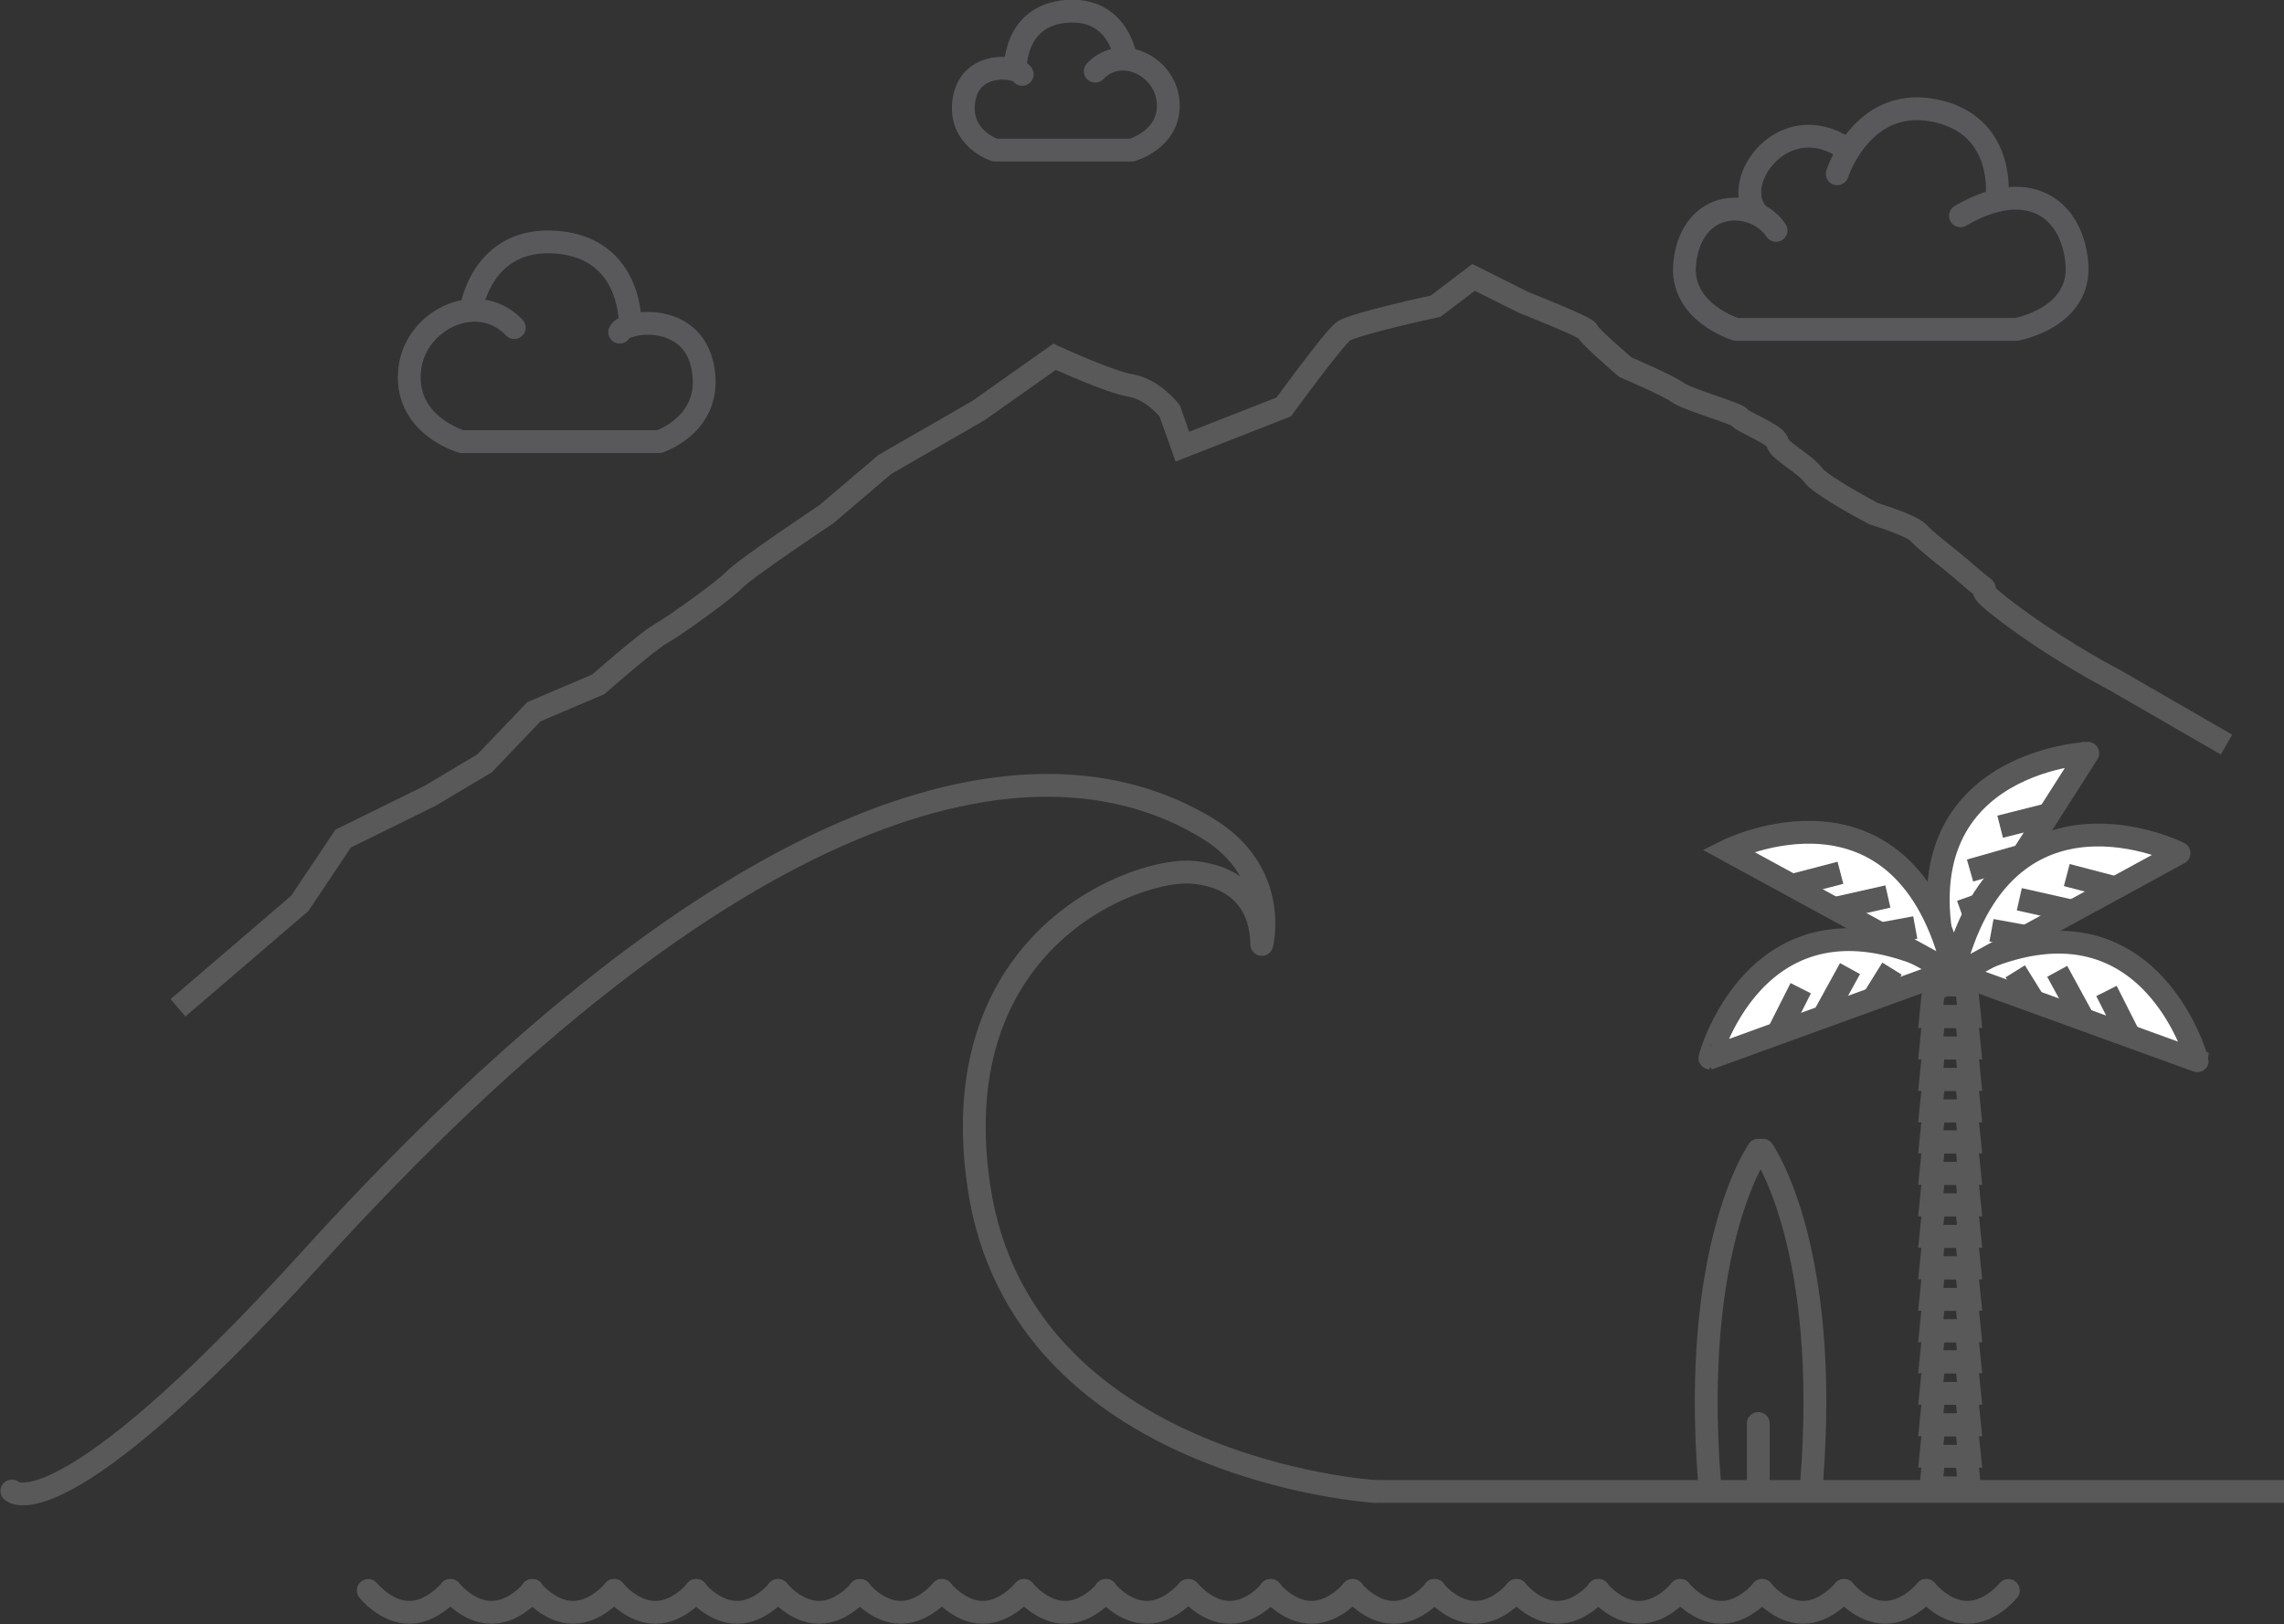 <?xml version="1.0" encoding="utf-8"?>
<!-- Generator: Adobe Illustrator 19.1.0, SVG Export Plug-In . SVG Version: 6.00 Build 0)  -->
<svg version="1.1" xmlns="http://www.w3.org/2000/svg" xmlns:xlink="http://www.w3.org/1999/xlink" x="0px" y="0px"
	 viewBox="0 0 500.5 356" style="enable-background:new 0 0 500.5 356;" xml:space="preserve">
<rect x="0" y="0" width="500.5" height="356" fill="#333333" stroke="none"/>
<style type="text/css">
	.st0{fill:#EDEDED;}
	.st1{fill:#59595A;}
	.st2{fill:none;stroke:#59595B;stroke-width:5;stroke-linejoin:round;stroke-miterlimit:10;}
	.st3{fill:none;stroke:#59595B;stroke-width:4.146;stroke-linejoin:round;stroke-miterlimit:10;}
	.st4{fill:#F6F5F5;}
	.st5{fill:#59595B;}
	.st6{fill:none;stroke:#59595B;stroke-width:4.087;stroke-linecap:round;stroke-linejoin:round;stroke-miterlimit:10;}
	.st7{fill:none;stroke:#59595B;stroke-width:5;stroke-linecap:round;stroke-linejoin:round;stroke-miterlimit:10;}
	.st8{fill:#EFEFEF;stroke:#59595B;stroke-width:5;stroke-linecap:round;stroke-linejoin:round;stroke-miterlimit:10;}
	.st9{fill:#EDECED;}
	.st10{fill:none;stroke:#5A5B5B;stroke-width:5;stroke-miterlimit:10;}
	.st11{fill:none;stroke:#5A5B5C;stroke-width:5;stroke-linecap:round;stroke-linejoin:round;stroke-miterlimit:10;}
	.st12{fill:#EDECED;stroke:#5A5B5C;stroke-width:5;stroke-linecap:round;stroke-linejoin:round;stroke-miterlimit:10;}
	.st13{fill:#5A5B5C;stroke:#5A5B5C;stroke-width:5;stroke-linecap:round;stroke-linejoin:round;stroke-miterlimit:10;}
	.st14{fill:none;stroke:#5A5B5B;stroke-width:5;stroke-linecap:round;stroke-linejoin:round;stroke-miterlimit:10;}
	.st15{fill:#F0EFEF;stroke:#5A5B5B;stroke-width:5;stroke-linecap:round;stroke-linejoin:round;stroke-miterlimit:10;}
	.st16{fill:#E8E8E8;stroke:#5A5B5C;stroke-width:5;stroke-linecap:round;stroke-linejoin:round;stroke-miterlimit:10;}
	.st17{fill:#FFFFFF;stroke:#5A5B5B;stroke-width:5;stroke-linecap:round;stroke-linejoin:round;stroke-miterlimit:10;}
	.st18{fill:#EFEFEF;stroke:#59595A;stroke-width:5;stroke-linecap:round;stroke-linejoin:round;stroke-miterlimit:10;}
	.st19{fill:none;stroke:#59595A;stroke-width:5;stroke-miterlimit:10;}
	.st20{fill:none;stroke:#59595A;stroke-width:5;stroke-linecap:round;stroke-miterlimit:10;}
	.st21{fill:none;stroke:#59595A;stroke-width:5;stroke-linejoin:round;stroke-miterlimit:10;}
	.st22{fill:none;stroke:#59595A;stroke-width:4.539;stroke-miterlimit:10;}
	.st23{fill:none;stroke:#59595A;stroke-width:4.135;stroke-miterlimit:10;}
	.st24{fill:none;stroke:#59595A;stroke-width:3.98;stroke-miterlimit:10;}
	.st25{fill:none;stroke:#58595B;stroke-width:5;stroke-miterlimit:10;}
	.st26{fill:none;stroke:#58595B;stroke-width:5;stroke-linejoin:round;stroke-miterlimit:10;}
	.st27{fill:none;stroke:#58595B;stroke-width:5;stroke-linecap:round;stroke-linejoin:round;stroke-miterlimit:10;}
	.st28{fill:none;stroke:#59595B;stroke-width:4.205;stroke-linecap:round;stroke-linejoin:round;stroke-miterlimit:10;}
	.st29{fill:none;stroke:#59595B;stroke-width:5;stroke-miterlimit:10;}
	.st30{fill:#EDECEC;stroke:#59595B;stroke-width:5;stroke-linecap:round;stroke-linejoin:round;stroke-miterlimit:10;}
	.st31{fill:#EDEDED;stroke:#59595A;stroke-width:5;stroke-miterlimit:10;}
	.st32{fill:#EDEDED;stroke:#59595B;stroke-width:5;stroke-linecap:round;stroke-linejoin:round;stroke-miterlimit:10;}
	.st33{fill:none;stroke:#59595A;stroke-width:5;stroke-linecap:round;stroke-linejoin:round;stroke-miterlimit:10;}
	.st34{fill:#58595B;}
	.st35{fill:#59595A;stroke:#EDEDED;stroke-width:3;stroke-miterlimit:10;}
	.st36{fill:#59595A;stroke:#EDEDED;stroke-miterlimit:10;}
	.st37{fill:#EFEFEF;stroke:#59595A;stroke-width:5;stroke-linecap:round;stroke-miterlimit:10;}
	.st38{fill:#EDEDED;stroke:#59595A;stroke-width:5;stroke-linecap:round;stroke-linejoin:round;stroke-miterlimit:10;}
	.st39{fill-rule:evenodd;clip-rule:evenodd;fill:#59595B;}
	
		.st40{fill-rule:evenodd;clip-rule:evenodd;fill:none;stroke:#59595B;stroke-width:5;stroke-linecap:round;stroke-linejoin:round;stroke-miterlimit:10;}
	.st41{fill:none;stroke:#5A5B5C;stroke-width:4.146;stroke-linejoin:round;stroke-miterlimit:10;}
	.st42{fill:none;stroke:#5A5B5B;stroke-width:4.539;stroke-miterlimit:10;}
	.st43{fill:none;stroke:#5A5B5B;stroke-width:4.135;stroke-miterlimit:10;}
	.st44{fill:none;stroke:#5A5B5B;stroke-width:3.98;stroke-miterlimit:10;}
	.st45{fill:none;stroke:#5A5B5C;stroke-width:4;stroke-linecap:round;stroke-linejoin:round;stroke-miterlimit:10;}
	.st46{fill:none;stroke:#595A5C;stroke-width:5;stroke-linecap:round;stroke-linejoin:round;stroke-miterlimit:10;}
	.st47{fill:#5A5B5C;}
	.st48{fill:none;stroke:#595A5C;stroke-width:5;stroke-linejoin:round;stroke-miterlimit:10;}
	.st49{fill:none;stroke:#5A5B5B;stroke-width:5;stroke-linecap:round;stroke-miterlimit:10;}
	.st50{fill:#5A5B5B;}
	.st51{fill:#5A5B5C;stroke:#5A5B5C;stroke-miterlimit:10;}
	.st52{fill:#595A5C;}
	.st53{fill:#EDECED;stroke:#5A5B5B;stroke-width:5;stroke-miterlimit:10;}
	.st54{fill:#FFFFFF;stroke:#5A5B5B;stroke-width:5;stroke-miterlimit:10;}
	.st55{fill:#FFFFFF;stroke:#5A5B5C;stroke-width:5;stroke-linecap:round;stroke-linejoin:round;stroke-miterlimit:10;}
	.st56{fill:#FFFFFF;stroke:#59595B;stroke-width:5;stroke-linecap:round;stroke-linejoin:round;stroke-miterlimit:10;}
	.st57{fill:#FFFFFF;stroke:#59595A;stroke-width:5;stroke-linecap:round;stroke-linejoin:round;stroke-miterlimit:10;}
	.st58{fill:#FFFFFF;stroke:#59595A;stroke-width:5;stroke-miterlimit:10;}
	.st59{fill:none;stroke:#59595B;stroke-width:3.857;stroke-linejoin:round;stroke-miterlimit:10;}
	.st60{fill:#EDEDED;stroke:#59595B;stroke-width:5;stroke-miterlimit:10;}
	.st61{fill:none;stroke:#59595B;stroke-width:5;stroke-linecap:round;stroke-miterlimit:10;}
	.st62{fill:#59595B;stroke:#59595A;stroke-width:5;stroke-linecap:round;stroke-linejoin:round;stroke-miterlimit:10;}
	.st63{fill:#FFFFFF;stroke:#59595B;stroke-width:5;stroke-miterlimit:10;}
	.st64{fill:#EAEAEA;stroke:#59595A;stroke-width:5;stroke-linecap:round;stroke-linejoin:round;stroke-miterlimit:10;}
	.st65{fill:#EAEAEA;stroke:#59595A;stroke-width:5;stroke-linecap:round;stroke-miterlimit:10;}
</style>
<g id="Background">
</g>
<g id="_x23_Tower_x5F_Bridge">
</g>
<g id="_x23_Washington_x5F_Mountain">
</g>
<g id="_x23_London_x5F_Eye">
</g>
<g id="_x23_Eiffel_x5F_Tower">
	<g id="New_Symbol">
	</g>
	<g>
		<line class="st19" x1="500.5" y1="326.9" x2="301.2" y2="326.9"/>
		<g>
			<path class="st33" d="M80.7,348.6c0,0,3.8,4.8,9,4.8c5.1,0,9-4.8,9-4.8"/>
			<path class="st33" d="M98.7,348.6c0,0,3.8,4.8,9,4.8s9-4.8,9-4.8"/>
			<path class="st33" d="M116.6,348.6c0,0,3.8,4.8,9,4.8c5.1,0,9-4.8,9-4.8"/>
			<path class="st33" d="M134.6,348.6c0,0,3.8,4.8,9,4.8s9-4.8,9-4.8"/>
			<path class="st33" d="M152.5,348.6c0,0,3.8,4.8,9,4.8s9-4.8,9-4.8"/>
			<path class="st33" d="M170.5,348.6c0,0,3.8,4.8,9,4.8c5.1,0,9-4.8,9-4.8"/>
			<path class="st33" d="M188.4,348.6c0,0,3.8,4.8,9,4.8c5.1,0,9-4.8,9-4.8"/>
			<path class="st33" d="M206.4,348.6c0,0,3.8,4.8,9,4.8c5.1,0,9-4.8,9-4.8"/>
			<path class="st33" d="M224.4,348.6c0,0,3.8,4.8,9,4.8s9-4.8,9-4.8"/>
			<path class="st33" d="M242.3,348.6c0,0,3.8,4.8,9,4.8s9-4.8,9-4.8"/>
			<path class="st33" d="M260.5,348.6c0,0,3.8,4.8,9,4.8s9-4.8,9-4.8"/>
			<path class="st33" d="M278.4,348.6c0,0,3.8,4.8,9,4.8s9-4.8,9-4.8"/>
			<path class="st33" d="M296.4,348.6c0,0,3.8,4.8,9,4.8s9-4.8,9-4.8"/>
			<path class="st33" d="M314.3,348.6c0,0,3.8,4.8,9,4.8s9-4.8,9-4.8"/>
			<path class="st33" d="M332.3,348.6c0,0,3.8,4.8,9,4.8s9-4.8,9-4.8"/>
			<path class="st33" d="M350.2,348.6c0,0,3.8,4.8,9,4.8s9-4.8,9-4.8"/>
			<path class="st33" d="M368.2,348.6c0,0,3.8,4.8,9,4.8c5.1,0,9-4.8,9-4.8"/>
			<path class="st33" d="M386.1,348.6c0,0,3.8,4.8,9,4.8c5.1,0,9-4.8,9-4.8"/>
			<path class="st33" d="M404.1,348.6c0,0,3.8,4.8,9,4.8c5.1,0,9-4.8,9-4.8"/>
			<path class="st33" d="M422.1,348.6c0,0,3.8,4.8,9,4.8s9-4.8,9-4.8"/>
		</g>
		<path class="st19" d="M39,220.9L65.7,198l9.5-14.2l19.1-9.4l11.9-7.1L117,156l14.1-6c0,0,10.8-9.5,13.7-11.1s13.9-9.5,16.1-11.8
			c2.2-2.4,20.2-14.4,20.2-14.4l12.8-10.9L214.4,90l16.7-11.8c0,0,11.9,5.5,16.7,6.3s8.5,5.5,8.5,5.5l2.8,7.9l22.2-8.7
			c0,0,10.9-15,13.1-16.6c2.2-1.6,20.2-5.5,20.2-5.5l8.3-6.3l11,5.5c0,0,14,5.5,14,6.3s8.3,7.9,8.3,7.9s9.2,3.9,11.4,5.5
			c2.2,1.6,13.3,4.7,13.6,5.5s8.3,3.9,8.3,5.5c0.1,1.6,6.1,4.7,7.8,7.1c1.7,2.4,13.3,8.5,13.3,8.5s8.2,2.5,9.7,4.1s4.4,3.9,7.4,6.3
			c3,2.4,4.4,3.9,6.6,5.5c2.2,1.6-3.3-0.8,7.5,7.1c10.8,7.9,21.5,13.4,21.5,13.4l24.6,14.2"/>
		<polygon class="st19" points="430.9,215.9 423.8,215.9 423.1,222.8 431.6,222.8 		"/>
		<polygon class="st19" points="430.9,222.8 423.8,222.8 423.1,229.7 431.6,229.7 		"/>
		<polygon class="st19" points="430.9,229.7 423.8,229.7 423.1,236.6 431.6,236.6 		"/>
		<polygon class="st19" points="430.9,236.6 423.8,236.6 423.1,243.5 431.6,243.5 		"/>
		<polygon class="st19" points="430.9,243.5 423.8,243.5 423.1,250.3 431.6,250.3 		"/>
		<polygon class="st19" points="430.9,250.3 423.8,250.3 423.1,257.2 431.6,257.2 		"/>
		<polygon class="st19" points="430.9,257.2 423.8,257.2 423.1,264.1 431.6,264.1 		"/>
		<polygon class="st19" points="430.9,264.1 423.8,264.1 423.1,271 431.6,271 		"/>
		<polygon class="st19" points="430.9,271 423.8,271 423.1,277.9 431.6,277.9 		"/>
		<polygon class="st19" points="430.9,277.9 423.8,277.9 423.1,284.8 431.6,284.8 		"/>
		<polygon class="st19" points="430.9,284.8 423.8,284.8 423.1,291.7 431.6,291.7 		"/>
		<polygon class="st19" points="430.9,291.7 423.8,291.7 423.1,298.5 431.6,298.5 		"/>
		<polygon class="st19" points="430.9,298.5 423.8,298.5 423.1,305.4 431.6,305.4 		"/>
		<polygon class="st19" points="430.9,305.4 423.8,305.4 423.1,312.3 431.6,312.3 		"/>
		<polygon class="st19" points="430.9,312.3 423.8,312.3 423.1,319.2 431.6,319.2 		"/>
		<polygon class="st19" points="430.9,319.2 423.8,319.2 423.1,326.1 431.6,326.1 		"/>
		<g>
			<path class="st58" d="M427.1,212.8l30.4-47.7C457.6,165.1,414.3,166.9,427.1,212.8z"/>
			<line class="st58" x1="429.7" y1="199.8" x2="437" y2="197.2"/>
			<line class="st58" x1="431.7" y1="190.8" x2="442.6" y2="187.7"/>
			<line class="st58" x1="438.3" y1="181.2" x2="449" y2="178.5"/>
		</g>
		<g>
			<path class="st58" d="M428.3,213.2l53.2,19.3C481.5,232.5,470.3,190.6,428.3,213.2z"/>
			<line class="st58" x1="441.6" y1="212.9" x2="445.7" y2="219.5"/>
			<line class="st58" x1="450.8" y1="212.9" x2="456.2" y2="222.8"/>
			<line class="st58" x1="461.6" y1="217.2" x2="466.6" y2="227.1"/>
		</g>
		<g>
			<path class="st58" d="M427.8,214.1l49.7-27.1C477.6,187,438.8,167.7,427.8,214.1z"/>
			<line class="st58" x1="436.4" y1="203.9" x2="444.1" y2="205.3"/>
			<line class="st58" x1="442.5" y1="197.1" x2="453.6" y2="199.6"/>
			<line class="st58" x1="452.9" y1="191.8" x2="463.6" y2="194.6"/>
		</g>
		<g>
			<path class="st58" d="M427.9,212.6l-53.2,19.3C374.6,231.9,385.9,190.1,427.9,212.6z"/>
			<line class="st58" x1="414.6" y1="212.3" x2="410.5" y2="218.9"/>
			<line class="st58" x1="405.4" y1="212.3" x2="399.9" y2="222.3"/>
			<line class="st58" x1="394.6" y1="216.6" x2="389.6" y2="226.5"/>
		</g>
		<g>
			<path class="st58" d="M428.3,213.5l-49.7-27.1C378.6,186.4,417.4,167.1,428.3,213.5z"/>
			<line class="st58" x1="419.7" y1="203.3" x2="412.1" y2="204.7"/>
			<line class="st58" x1="413.7" y1="196.5" x2="402.6" y2="199"/>
			<line class="st58" x1="403.3" y1="191.3" x2="392.6" y2="194.1"/>
		</g>
		<path class="st33" d="M386.3,252.1c0.5,0.8,14.7,21.6,10.7,72.7"/>
		<path class="st33" d="M385.3,252.1c-0.5,0.8-14.7,21.6-10.7,72.7"/>
		<line class="st33" x1="385.3" y1="326.8" x2="385.3" y2="312"/>
		<path class="st33" d="M301.2,326.9c0,0-77.6-4.9-86.7-66.9c-8.1-54.7,35.1-70,47-68.8c15.2,1.5,14.9,14.1,15,15.8
			c0,0,4.1-15.8-12-25.5c-38.4-23.3-104.2-7.1-196.1,94.1c-55.8,61.5-65.8,51.2-65.8,51.2"/>
		<g>
			<path class="st7" d="M429.6,47.3c14.5-8.5,24.3-2,25.5,10.2c1.2,12.2-13.3,14.7-13.3,14.7h-61.3c0,0-12.6-3.7-11.3-14.7
				c1.6-14.1,15.2-14.1,20-7"/>
			<path class="st7" d="M385,46.7c-5.9-7,5.9-23.2,19.4-14.2"/>
			<path class="st7" d="M402.6,38.1c0,0,5.7-17.9,22.5-13.6c14.5,3.7,12.5,18.9,12.5,18.9"/>
		</g>
		<g>
			<path class="st7" d="M240,15.6c5.7-6,15.6-1,16,7c0.4,8-8,10.3-8,10.3h-30c0,0-8.3-2.7-6.7-11.3s12-7,12.7-5.3"/>
			<path class="st7" d="M246.7,12.9c0,0-1.5-11.4-13.1-10.4c-11.6,1-11.1,12.7-11.1,12.7"/>
		</g>
		<g>
			<path class="st7" d="M112.7,71.8c-8.2-8.6-22.5-1.4-23,10.1c-0.6,11.5,11.5,14.9,11.5,14.9h43.2c0,0,12-3.8,9.6-16.3
				c-2.4-12.5-17.3-10.1-18.2-7.7"/>
			<path class="st7" d="M103.2,68c0,0,2.2-16.3,18.9-14.9s16,18.3,16,18.3"/>
		</g>
	</g>
</g>
<g id="_x23_Forbidden_x5F_City">
</g>
<g id="_x23_Sydney_x5F_Opera_x5F_House">
</g>
<g id="_x23_Space_x5F_Needle">
</g>
<g id="_x23_Pyramid">
</g>
<g id="_x23_The_x5F_Pantheon">
</g>
<g id="_x23_Emirates_x5F_Towers">
</g>
<g id="_x23_China_x5F_wall">
	<g id="_x23_Empire_x5F_State_x5F_Building">
	</g>
</g>
</svg>

